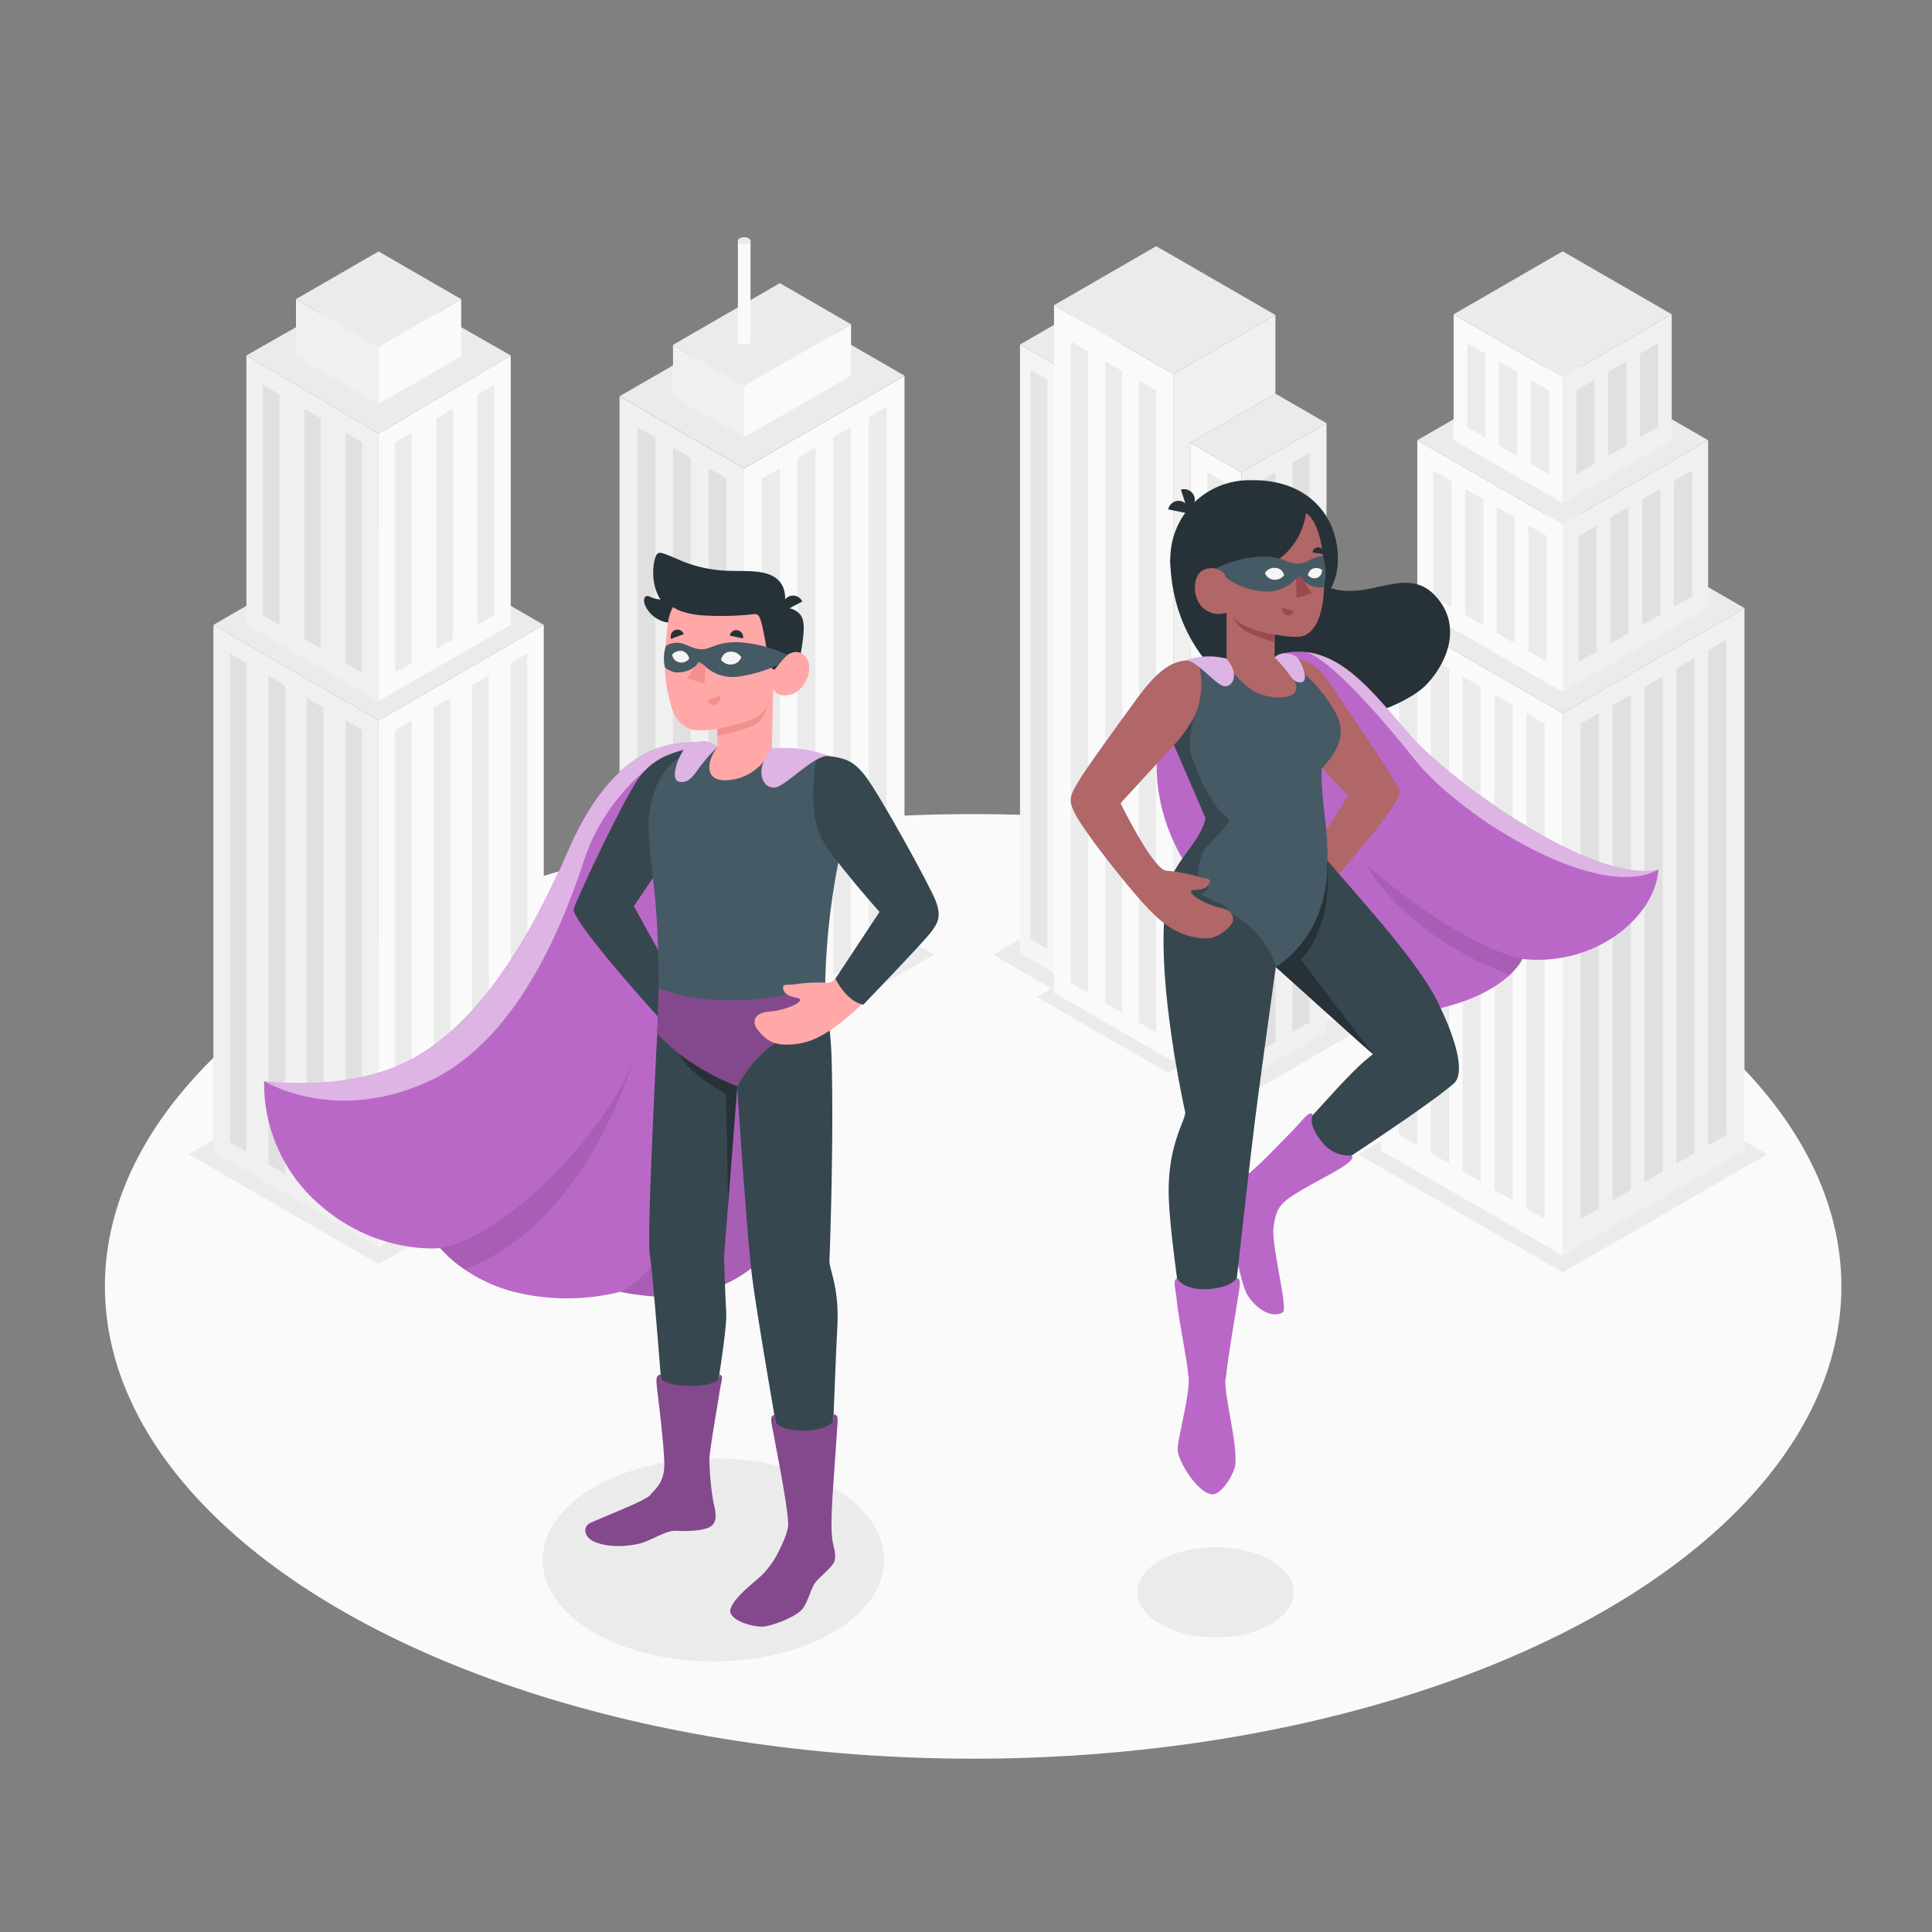 <svg xmlns="http://www.w3.org/2000/svg" viewBox="0 0 500 500"><rect x="0" y="0" width="500" height="500" fill="#808080" stroke="none"/><g id="freepik--Floor--inject-240"><ellipse id="freepik--floor--inject-240" cx="251.85" cy="332.92" rx="224.7" ry="122.23" style="fill:#fafafa"></ellipse></g><g id="freepik--Shadows--inject-240"><ellipse cx="184.63" cy="403.7" rx="44.19" ry="26.29" style="fill:#ebebeb"></ellipse><path d="M328.9,403.82c7.89,4.56,7.89,11.95,0,16.51s-20.69,4.55-28.59,0-7.89-11.95,0-16.51S321,399.26,328.9,403.82Z" style="fill:#ebebeb"></path><polygon points="256.96 247.07 272.09 255.81 268.3 257.99 302.35 277.65 306.13 275.47 321.26 284.2 350.37 267.36 286 230.2 256.96 247.07" style="fill:#ebebeb"></polygon><polygon points="97.98 327.11 147.16 298.71 97.98 270.32 48.8 298.71 97.98 327.11" style="fill:#ebebeb"></polygon><polygon points="192.58 275.47 241.76 247.07 200.26 223.05 150.97 251.44 192.58 275.47" style="fill:#ebebeb"></polygon><polygon points="351.46 298.71 404.42 329.29 457.38 298.71 404.43 268.13 351.46 298.71" style="fill:#ebebeb"></polygon></g><g id="freepik--Buildings--inject-240"><polygon points="234.08 247.15 192.6 271.1 192.6 121.17 234.08 97.23 234.08 247.15" style="fill:#fafafa"></polygon><polygon points="229.47 244.49 224.86 247.15 224.86 107.87 229.47 105.21 229.47 244.49" style="fill:#ebebeb"></polygon><polygon points="220.25 249.72 215.65 252.38 215.65 113.19 220.25 110.53 220.25 249.72" style="fill:#ebebeb"></polygon><polygon points="211.04 255.04 206.43 257.7 206.43 118.51 211.04 115.85 211.04 255.04" style="fill:#ebebeb"></polygon><polygon points="201.82 260.45 197.21 263.12 197.21 123.84 201.82 121.17 201.82 260.45" style="fill:#ebebeb"></polygon><polygon points="160.34 252.47 192.6 271.1 192.6 121.17 160.34 102.55 160.34 252.47" style="fill:#f0f0f0"></polygon><polygon points="164.95 249.81 169.56 252.47 169.56 113.19 164.95 110.53 164.95 249.81" style="fill:#e0e0e0"></polygon><polygon points="174.17 255.13 178.78 257.79 178.78 118.51 174.17 115.85 174.17 255.13" style="fill:#e0e0e0"></polygon><polygon points="183.38 260.45 187.99 263.12 187.99 123.84 183.38 121.17 183.38 260.45" style="fill:#e0e0e0"></polygon><polygon points="160.34 102.55 201.82 78.6 234.08 97.23 192.6 121.17 160.34 102.55" style="fill:#BA68C8"></polygon><polygon points="160.34 102.55 201.82 78.6 234.08 97.23 192.6 121.17 160.34 102.55" style="fill:#ebebeb"></polygon><polygon points="192.6 99.89 220.25 83.92 201.82 73.28 174.17 89.25 192.6 99.89" style="fill:#ebebeb"></polygon><polygon points="192.6 113.19 192.6 99.89 220.25 83.92 220.25 97.23 192.6 113.19" style="fill:#fafafa"></polygon><polygon points="174.17 102.55 174.17 89.25 192.6 99.89 192.6 113.19 174.17 102.55" style="fill:#f0f0f0"></polygon><path d="M194.23,88.31a.81.81,0,0,1-.47.66,2.54,2.54,0,0,1-2.31,0,.8.8,0,0,1-.48-.66v-26h3.26Z" style="fill:#fafafa"></path><path d="M194.05,62.77c-.7.75-2.6.67-3.06-.22a.58.58,0,0,1,0-.41c.46-.9,2.36-1,3.06-.23A.59.59,0,0,1,194.05,62.77Z" style="fill:#ebebeb"></path><polygon points="357.38 297.76 404.42 324.92 404.43 184.54 357.38 157.38 357.38 297.76" style="fill:#fafafa"></polygon><polygon points="404.42 324.92 451.47 297.76 451.47 157.38 404.43 184.54 404.42 324.92" style="fill:#f0f0f0"></polygon><polygon points="451.47 157.38 404.42 130.22 357.38 157.38 404.43 184.54 451.47 157.38" style="fill:#ebebeb"></polygon><polygon points="404.42 179.11 404.42 135.66 442.06 113.93 442.06 157.26 404.42 179.11" style="fill:#f0f0f0"></polygon><polygon points="366.79 157.38 366.79 113.93 404.42 135.66 404.42 179.11 366.79 157.38" style="fill:#fafafa"></polygon><polygon points="442.06 113.93 404.42 92.2 366.79 113.93 404.42 135.66 442.06 113.93" style="fill:#ebebeb"></polygon><polygon points="404.42 130.22 376.2 113.93 376.2 81.34 404.42 97.63 404.42 130.22" style="fill:#fafafa"></polygon><polygon points="404.42 130.22 432.65 113.93 432.65 81.34 404.42 97.63 404.42 130.22" style="fill:#f0f0f0"></polygon><polygon points="432.65 81.34 404.42 65.04 376.2 81.34 404.42 97.63 432.65 81.34" style="fill:#ebebeb"></polygon><polygon points="399.72 315.41 395.02 312.7 395.02 184.54 399.72 187.26 399.72 315.41" style="fill:#ebebeb"></polygon><polygon points="391.49 310.66 386.78 307.94 386.78 179.79 391.49 182.51 391.49 310.66" style="fill:#ebebeb"></polygon><polygon points="383.25 305.91 378.55 303.19 378.55 175.04 383.25 177.75 383.25 305.91" style="fill:#ebebeb"></polygon><polygon points="375.02 301.15 370.32 298.44 370.32 170.28 375.02 173 375.02 301.15" style="fill:#ebebeb"></polygon><polygon points="366.79 296.4 362.09 293.69 362.09 165.53 366.79 168.25 366.79 296.4" style="fill:#ebebeb"></polygon><polygon points="409.13 315.41 413.83 312.7 413.83 184.54 409.13 187.26 409.13 315.41" style="fill:#e0e0e0"></polygon><polygon points="417.36 310.66 422.07 307.94 422.07 179.79 417.36 182.51 417.36 310.66" style="fill:#e0e0e0"></polygon><polygon points="425.59 305.91 430.3 303.19 430.3 175.04 425.6 177.75 425.59 305.91" style="fill:#e0e0e0"></polygon><polygon points="433.83 301.15 438.53 298.44 438.53 170.28 433.83 173 433.83 301.15" style="fill:#e0e0e0"></polygon><polygon points="442.06 296.4 446.76 293.69 446.76 165.53 442.06 168.25 442.06 296.4" style="fill:#e0e0e0"></polygon><polygon points="408.54 171.3 413.24 168.59 413.24 136 408.54 138.71 408.54 171.3" style="fill:#e0e0e0"></polygon><polygon points="416.77 166.55 421.48 163.84 421.48 131.24 416.77 133.96 416.77 166.55" style="fill:#e0e0e0"></polygon><polygon points="425 161.8 429.71 159.08 429.71 126.49 425 129.21 425 161.8" style="fill:#e0e0e0"></polygon><polygon points="433.24 157.04 437.94 154.33 437.94 121.74 433.24 124.45 433.24 157.04" style="fill:#e0e0e0"></polygon><polygon points="400.31 171.3 395.6 168.59 395.6 136 400.31 138.71 400.31 171.3" style="fill:#ebebeb"></polygon><polygon points="392.07 166.55 387.37 163.84 387.37 131.24 392.07 133.96 392.07 166.55" style="fill:#ebebeb"></polygon><polygon points="383.84 161.8 379.14 159.08 379.14 126.49 383.84 129.21 383.84 161.8" style="fill:#ebebeb"></polygon><polygon points="375.61 157.04 370.9 154.33 370.9 121.74 375.61 124.45 375.61 157.04" style="fill:#ebebeb"></polygon><polygon points="407.95 122.76 412.65 120.04 412.66 98.31 407.95 101.03 407.95 122.76" style="fill:#e0e0e0"></polygon><polygon points="416.18 118 420.89 115.29 420.89 93.56 416.18 96.28 416.18 118" style="fill:#e0e0e0"></polygon><polygon points="424.42 113.25 429.12 110.53 429.12 88.81 424.42 91.52 424.42 113.25" style="fill:#e0e0e0"></polygon><polygon points="400.89 122.76 396.19 120.04 396.19 98.31 400.89 101.03 400.89 122.76" style="fill:#ebebeb"></polygon><polygon points="392.66 118 387.96 115.29 387.96 93.56 392.66 96.28 392.66 118" style="fill:#ebebeb"></polygon><polygon points="384.43 113.25 379.73 110.53 379.73 88.81 384.43 91.52 384.43 113.25" style="fill:#ebebeb"></polygon><polygon points="277.19 254.39 263.97 246.75 263.97 89.16 277.19 96.79 277.19 254.39" style="fill:#f5f5f5"></polygon><polygon points="263.97 89.16 286.01 76.44 299.23 84.07 277.19 96.79 263.97 89.16" style="fill:#ebebeb"></polygon><polygon points="321.26 279.83 308.04 272.2 308.04 114.61 321.26 122.24 321.26 279.83" style="fill:#fafafa"></polygon><polygon points="303.63 274.75 272.78 256.93 272.78 78.98 303.64 96.79 303.63 274.75" style="fill:#fafafa"></polygon><polygon points="321.26 279.83 343.3 267.11 343.3 109.52 321.26 122.24 321.26 279.83" style="fill:#f0f0f0"></polygon><polygon points="325.67 272.2 325.67 124.78 330.08 122.24 330.08 269.66 325.67 272.2" style="fill:#e0e0e0"></polygon><polygon points="316.86 272.2 316.86 124.78 312.45 122.24 312.45 269.66 316.86 272.2" style="fill:#ebebeb"></polygon><polygon points="271.02 245.59 271.02 98.17 266.62 95.63 266.62 243.04 271.02 245.59" style="fill:#fafafa"></polygon><polygon points="271.02 245.59 271.02 98.17 266.62 95.63 266.62 243.04 271.02 245.59" style="fill:#e6e6e6"></polygon><polygon points="334.49 267.11 334.49 119.69 338.89 117.15 338.89 264.57 334.49 267.11" style="fill:#e0e0e0"></polygon><polygon points="308.04 114.61 330.08 101.88 343.3 109.52 321.26 122.24 308.04 114.61" style="fill:#ebebeb"></polygon><polygon points="308.04 272.2 303.63 274.75 303.63 96.79 330.08 81.52 330.08 101.88 308.04 114.61 308.04 272.2" style="fill:#f0f0f0"></polygon><polygon points="272.78 78.98 299.23 63.71 330.08 81.52 303.63 96.79 272.78 78.98" style="fill:#ebebeb"></polygon><polygon points="299.23 267.18 299.23 101.1 294.82 98.56 294.82 264.63 299.23 267.18" style="fill:#ebebeb"></polygon><polygon points="290.41 262.09 290.41 96.01 286 93.47 286.01 259.55 290.41 262.09" style="fill:#ebebeb"></polygon><polygon points="281.6 257 281.6 90.92 277.19 88.38 277.19 254.46 281.6 257" style="fill:#ebebeb"></polygon><polygon points="97.98 322.74 97.98 186.41 55.23 161.72 55.23 298.06 97.98 322.74" style="fill:#f0f0f0"></polygon><polygon points="97.98 186.41 140.73 161.72 140.73 298.05 97.98 322.74 97.98 186.41" style="fill:#fafafa"></polygon><polygon points="59.5 169.13 63.78 171.6 63.78 298.06 59.5 295.59 59.5 169.13" style="fill:#e0e0e0"></polygon><polygon points="69.48 174.89 73.75 177.36 73.75 303.82 69.48 301.35 69.48 174.89" style="fill:#e0e0e0"></polygon><polygon points="79.45 180.65 83.73 183.12 83.73 309.58 79.45 307.11 79.45 180.65" style="fill:#e0e0e0"></polygon><polygon points="89.43 186.41 93.7 188.88 93.7 315.34 89.43 312.87 89.43 186.41" style="fill:#e0e0e0"></polygon><polygon points="136.46 169.13 132.18 171.6 132.18 298.06 136.46 295.59 136.46 169.13" style="fill:#ebebeb"></polygon><polygon points="126.48 174.89 122.21 177.36 122.21 303.82 126.48 301.35 126.48 174.89" style="fill:#ebebeb"></polygon><polygon points="116.51 180.65 112.23 183.12 112.23 309.58 116.51 307.11 116.51 180.65" style="fill:#ebebeb"></polygon><polygon points="106.53 186.41 102.26 188.88 102.25 315.34 106.53 312.87 106.53 186.41" style="fill:#ebebeb"></polygon><polygon points="140.73 161.72 97.98 137.04 55.23 161.72 97.98 186.41 140.73 161.72" style="fill:#ebebeb"></polygon><polygon points="97.98 181.47 97.98 112.21 63.77 91.99 63.77 161.72 97.98 181.47" style="fill:#f0f0f0"></polygon><polygon points="97.98 181.47 97.98 112.21 132.18 91.99 132.18 161.73 97.98 181.47" style="fill:#fafafa"></polygon><polygon points="68.05 99.63 72.33 102.1 72.33 161.72 68.05 159.26 68.05 99.63" style="fill:#e0e0e0"></polygon><polygon points="78.74 105.8 83.01 108.27 83.02 167.9 78.74 165.43 78.74 105.8" style="fill:#e0e0e0"></polygon><polygon points="89.43 111.97 93.7 114.44 93.7 174.07 89.43 171.6 89.43 111.97" style="fill:#e0e0e0"></polygon><polygon points="127.91 99.63 123.63 102.1 123.63 161.72 127.91 159.26 127.91 99.63" style="fill:#ebebeb"></polygon><polygon points="117.22 105.8 112.94 108.27 112.94 167.9 117.22 165.43 117.22 105.8" style="fill:#ebebeb"></polygon><polygon points="106.53 111.97 102.26 114.44 102.25 174.07 106.53 171.6 106.53 111.97" style="fill:#ebebeb"></polygon><polygon points="132.18 91.99 97.98 72.48 63.77 91.99 97.98 112.21 132.18 91.99" style="fill:#ebebeb"></polygon><polygon points="97.98 104.57 97.98 89.76 119.36 77.42 119.36 92.22 97.98 104.57" style="fill:#fafafa"></polygon><polygon points="76.6 92.22 76.6 77.42 97.98 89.76 97.98 104.57 76.6 92.22" style="fill:#f0f0f0"></polygon><polygon points="119.36 77.42 97.98 65.07 76.6 77.42 97.98 89.76 119.36 77.42" style="fill:#ebebeb"></polygon></g><g id="freepik--character-2--inject-240"><g id="freepik--Character--inject-240"><path d="M302.86,144.69c0,8.52,3.07,29.34,26.66,38.79,18.26,7.32,35.14-2,39.15-5.82,5-4.81,10.48-15.19,2.81-23.45-8.52-9.16-19.33,4.09-31.21-4.05C326.55,140.75,302.86,144.69,302.86,144.69Z" style="fill:#263238"></path><path d="M329.85,170.17c.82-.18.78-.78,2.14-1.08,14.09-3.07,23.37,10.28,33.21,21.48,9.53,10.84,46.47,38.23,64,34.46-.85,12.32-16.35,25.2-35.2,23.16,0,0-3.57,8.46-21.17,12.72-14.39,3.49-29.92-6.67-46-17.25-21-13.83-29.37-33.54-27.15-50.92,1.47-11.56,9.43-17.07,17.72-21C325,168.14,329.85,170.17,329.85,170.17Z" style="fill:#BA68C8"></path><path d="M390.79,252.26a14,14,0,0,0,3.21-4.07c-18.12-4.25-40.64-24.65-40.64-24.65S363,242.1,390.79,252.26Z" style="opacity:0.1"></path><path d="M365.2,190.57c-8.35-9.51-16.31-20.56-27.14-21.8,5.69,1.72,17.8,14.86,27.91,27.61C378.35,212,414.18,233.67,429.2,225,411.67,228.8,374.73,201.41,365.2,190.57Z" style="fill:#fff;opacity:0.5"></path><path d="M331.25,170.11c5.73,0,9.44,1.82,11.43,4.69,4.3,6.2,18.63,27,19.56,29.95s-18.8,24.95-18.8,24.95l-6-6,11.47-17.68L332,187.66Z" style="fill:#b16668"></path><path d="M343.44,222.59c8.94,10.55,24.81,27.52,29.39,38.32,1.76,4.16-40.17,48.84-40.17,48.84-1.74-.33-3.76-4.67-3.61-8.77,12.74-6.44,17.71-21.65,29-25.81-7-5.91-17.25-15.43-31.26-27.93Z" style="fill:#37474f"></path><path d="M355.35,272.81h0l-18.68-24.43c9-9.8,6.77-25.79,6.77-25.79l-16.61,24.65C339.11,258.2,348.53,266.86,355.35,272.81Z" style="fill:#263238"></path><path d="M372.83,260.91c-2.19,1.42-8.25,5.08-17.48,11.9-8.72,6.45-21.38,24.51-35.14,34a10.23,10.23,0,0,0,5.55,7.78s40.1-25.33,50.4-34.1C380.71,276.64,372.83,260.91,372.83,260.91Z" style="fill:#37474f"></path><path d="M339.76,288.57c-.74-1.64-3,1.84-5.95,4.79-4.81,4.76-9.29,9.91-13.94,12.74C316.8,308,316,307.55,314,310c-2.77,3.51,1.16,7,4.31,11.87,2.22,3.45,2.75,10.19,4.47,13.15s5.81,6.45,9.17,4.65c1.56-.84-3.05-17.47-2.34-22.27s1.73-6,5.93-8.61c6.64-4.09,15.83-8,14.28-9.75a8.72,8.72,0,0,1-7-2.71C338.06,291.1,339.76,288.57,339.76,288.57Z" style="fill:#BA68C8"></path><path d="M325.74,163.83H322a19.13,19.13,0,0,1-19.13-19.14h0a20.41,20.41,0,0,1,20.41-20.41h1.19c13.91,0,21.79,9.14,21.79,20.41h0C346.25,155.26,336.31,163.83,325.74,163.83Z" style="fill:#263238"></path><path d="M305.56,129.67a2.75,2.75,0,0,1,2.16,3.24l-5.39-1.08A2.75,2.75,0,0,1,305.56,129.67Z" style="fill:#263238"></path><path d="M309.08,128.5a2.74,2.74,0,0,1-1.76,3.46l-1.7-5.23A2.75,2.75,0,0,1,309.08,128.5Z" style="fill:#263238"></path><path d="M303.75,226.1c-7.33,16,3,61.82,3,61.82-.22,2.6-4,7.65-4.29,19.13-.25,10.85,3.92,33.38,5.17,49.38a10.23,10.23,0,0,0,9.55.38s5.87-53,7.56-66.46c1.48-11.71,5.44-40.12,5.44-40.12l13.25-27.64Z" style="fill:#37474f"></path><path d="M304.62,330.81c-1.15.7-.49,1.81,0,6.41s2.61,14.81,3,19.21-2.84,15.69-2.86,18.64,5.31,11.65,9.08,11.65c2.42,0,5.69-5.5,5.88-7.76.49-6-3-17.85-2.55-22.15s2.64-17.29,3-19.59c.73-4.52,1.14-6.41-.11-6.41,0,0-1.43,2.5-7.63,2.83S304.62,330.81,304.62,330.81Z" style="fill:#BA68C8"></path><path d="M342.07,198.9c5.52-5.91,5.9-10.17,3.53-14.51-4.92-9-12.87-14-14.35-14.28l-11.9.23-9.88.46c-1.35.43-5,3.83-6.4,9a23.22,23.22,0,0,0,.75,12.94L312,211.7h0c-1.15,6.65-10,12.47-10,20.53,23.87.62,28.23,18,28.23,18,14.36-9.55,13.23-26.47,13.23-26.47C344.05,215.84,341.67,206.18,342.07,198.9Z" style="fill:#455a64"></path><path d="M317.94,212c-1.79-1.79-5.44-4.39-9.75-16.94-.91-2.66.45-8.81,1.84-12.18l-7.16-2.09a23.74,23.74,0,0,0,.95,12L312,211.7h0c-1.14,6.59-9.86,12.36-10,20.31l.12.23a36,36,0,0,1,15.53,3.64,1.38,1.38,0,0,0-1-1.57,63,63,0,0,1-6.08-3c2.14,0,2.35-2.6,2.35-2.6l-2.82-.26s-.58-6.45,2.4-9.55S318.61,212.63,317.94,212Z" style="fill:#37474f"></path><path d="M338,132.78c2.22,1.31,5,6.89,4.69,18.59-.23,9.92-3.44,12.37-5.05,13.08s-4.73.27-7.76-.23v5.95c.12-.15,6.16,5.15,5.54,8.37-.52,2.69-7.66,2.59-11.57-.08a25.29,25.29,0,0,1-6.42-6.72V158.56a6,6,0,0,1-5.39-.7c-3.36-2.18-3.47-7.71-1.52-9.68s6.13-1.35,6.91,1.38c0,0,4.82.17,11.25-3.36A18,18,0,0,0,338,132.78Z" style="fill:#b16668"></path><polygon points="335.35 147.27 335.55 154.77 339.5 153.55 335.35 147.27" style="fill:#9a4a4d"></polygon><path d="M331.92,157.29l2.9.92a1.49,1.49,0,0,1-1.88,1A1.59,1.59,0,0,1,331.92,157.29Z" style="fill:#9a4a4d"></path><path d="M342.67,143.44l-3-.45a1.46,1.46,0,0,1,1.68-1.31A1.6,1.6,0,0,1,342.67,143.44Z" style="fill:#263238"></path><path d="M317.4,149.56a3.59,3.59,0,0,0-2.79-2.4,29.15,29.15,0,0,1,11.34-3.1c6.25-.19,7.19,1.87,9.89,1.82s3.52-1.8,6.53-2a15.51,15.51,0,0,1,.31,7.94s-2.48,1.11-5.42-1.65l-.71-1.07a6.6,6.6,0,0,0-2.17,1.69,10.56,10.56,0,0,1-8.25,2.19A18.13,18.13,0,0,1,317.4,149.56Z" style="fill:#455a64"></path><path d="M327.38,148.28a2.94,2.94,0,0,1,3.09-1.26,2.33,2.33,0,0,1,1.85,1.85,3,3,0,0,1-2.9,1.13A2.54,2.54,0,0,1,327.38,148.28Z" style="fill:#f5f5f5"></path><path d="M338.48,148.86a2.42,2.42,0,0,1,1-1.57,2.45,2.45,0,0,1,2.65.21,2,2,0,0,1-1.39,2.09A2.21,2.21,0,0,1,338.48,148.86Z" style="fill:#f5f5f5"></path><path d="M329.85,164.22c-3.19-.42-9.75-2.31-10.77-4.9a6.71,6.71,0,0,0,2.3,3.31c2,1.68,8.47,3.57,8.47,3.57Z" style="fill:#9a4a4d"></path><path d="M290,207.86l13.87-15.08a41.6,41.6,0,0,0,4.47-6c3.12-4.83,3.26-13.17,1.18-16-5.39,0-8.81,1.11-15.64,10.51-5.78,7.95-12.81,17.63-14.65,20.75-2.27,3.83-2.93,4.88-.95,8.67s9.38,13.51,15.62,20.82,9.9,9.78,14.57,10.87,6.75.16,9.38-2.25.77-4.58-1.67-5.14a19.79,19.79,0,0,1-6.54-2.68c-1.49-1.07-2-1.91-.57-2,1.78-.08,3.45-.43,3.9-1.68.57-1.55-.89-1.14-2.93-1.76a39,39,0,0,0-8.08-1.55c-3.34.16-12-17.53-12-17.53" style="fill:#b16668"></path><path d="M306.91,170.93c2.56-.13,7.2,5.65,9.48,6.53s4.82-2.66,1-7A17.94,17.94,0,0,0,306.91,170.93Z" style="fill:#BA68C8"></path><path d="M306.91,170.93c2.56-.13,7.2,5.65,9.48,6.53s4.82-2.66,1-7A17.94,17.94,0,0,0,306.91,170.93Z" style="fill:#fff;opacity:0.5"></path><path d="M329.85,170.17s1.76-2.21,5.62-.3a11.28,11.28,0,0,1,1.83,3.26c.78,2.6.34,3.47-.85,3.47-1.75,0-2.52-1.84-3.94-3.52A23.46,23.46,0,0,0,329.85,170.17Z" style="fill:#BA68C8"></path><path d="M329.85,170.17s1.76-2.21,5.62-.3a11.28,11.28,0,0,1,1.83,3.26c.78,2.6.34,3.47-.85,3.47-1.75,0-2.52-1.84-3.94-3.52A23.46,23.46,0,0,0,329.85,170.17Z" style="fill:#fff;opacity:0.5"></path></g></g><g id="freepik--character-1--inject-240"><path d="M185.66,193.37s-3.22-2.34-11.71-.75-18.54,8.11-27,27.63-21.19,43-39.6,53.41c-11.25,6.35-25.89,7.47-39,6.15a41.46,41.46,0,0,0,11.34,29.07C95.36,325.14,113.92,323,113.92,323s7.2,9,21.34,11.85a57.07,57.07,0,0,0,25.27-.53s11.38,2.54,19.78.53c16.72-4,21.44-15.34,21.21-15.63s7.95-124,7.95-124Z" style="fill:#BA68C8"></path><path d="M164.06,273.84c-6.42,18.19-32.34,45.9-50.14,49.19a31.85,31.85,0,0,0,6.25,5.48C152.17,316.75,164.06,273.84,164.06,273.84Z" style="opacity:0.1"></path><path d="M201.52,319.25c-.15-.18,3.4-54.75,5.8-91.43-4.85-2.49-8.91,1.82-11,18.23-9.76,78.06-35.82,88.3-35.82,88.3s11.38,2.54,19.78.53C197,330.89,201.75,319.54,201.52,319.25Z" style="opacity:0.1"></path><path d="M174,192.62c-8.49,1.58-18.54,8.11-27,27.63s-21.19,43-39.6,53.41c-11.25,6.35-25.89,7.47-39,6.15,0,0,18.12,11.32,42.62,0s36-44.71,40.45-58.08,19.15-31.11,34.26-28.36l-.37-.21C184.23,192.62,180.82,191.33,174,192.62Z" style="fill:#fff;opacity:0.5"></path><path d="M183.74,193.54c-12-.09-16.56,5.16-18.55,8-4.29,6.2-15.76,30.68-16.7,33.63s22.45,28.69,22.45,28.69l6-6-12.9-23.33,13.77-20.46Z" style="fill:#37474f"></path><g id="freepik--character--inject-240"><rect x="204.98" y="388.4" width="9.14" height="13.31" style="fill:#ffa8a7"></rect><rect x="173.07" y="372.08" width="9.14" height="13.31" transform="translate(-12.92 6.33) rotate(-1.97)" style="fill:#ffa8a7"></rect><path d="M213.52,254.22c-.06,4,1.45,11.16,1.69,19.62.64,22.2-.56,52.69-.56,52.69.21,2.51,2.57,7.14,2.06,16.79-.69,13.1-1.83,46.62-1.83,46.62s-4.28,4.25-10.33,0c0,0-8.28-46.58-9.91-59.56-1.43-11.33-3.86-49.25-3.86-49.25l-3.4,44.18s.24,8.42.57,14.43-5.37,37.15-5.37,37.15a10,10,0,0,1-9.94.38s-3.53-47.14-4.47-52.57,2.61-70.48,2.61-70.48Z" style="fill:#37474f"></path><path d="M199.77,193.78a107.49,107.49,0,0,1,11.66,1.47,18,18,0,0,1,3,1.15,51.46,51.46,0,0,1,2.3,28,182.2,182.2,0,0,0-3.2,35.65c-5.23,6.82-31.84,9.15-43.15-.06,0,0,.31-11.36-.52-23.5-.72-10.74-2.59-20.47-1.9-25.44,1.57-11.36,6.73-17.07,17.65-17.71Z" style="fill:#455a64"></path><path d="M190.78,281.13s-8.26-1.07-20.7-13.58l.41-11.9s14.71,7.77,43.13-.65l1,10.42S200.28,264.19,190.78,281.13Z" style="fill:#BA68C8"></path><path d="M190.78,281.13s-8.26-1.07-20.7-13.58l.41-11.9s14.71,7.77,43.13-.65l1,10.42S200.28,264.19,190.78,281.13Z" style="opacity:0.3"></path><path d="M202.84,157.36a4.87,4.87,0,0,1,4,1.41c1.73,1.77,1.37,5,0,12.58l-5.35.61Z" style="fill:#263238"></path><path d="M171.66,155.18a8.42,8.42,0,0,1-3.35-.68c-1.64-.94-2.07.92-1.17,2.54a7.64,7.64,0,0,0,6.21,4.13c.05-.23,1.53-4.17,1.53-4.17Z" style="fill:#263238"></path><path d="M200.33,172c.8.48,1.93-1.05,2.91-2.07s4.18-2.43,5.77.93-1.41,8-3.92,8.74c-4.34,1.36-5-1.42-5-1.42l-.33,15.64s-2.84,6.95-10.53,8-6.11-5.3-3.58-8.41v-4.76a27.12,27.12,0,0,1-5.85.3c-3.19-.49-5.2-3-6.16-6.46-1.56-5.55-2.15-10-.83-20.93,1.45-12,15.35-12.08,22.86-7.35S200.33,172,200.33,172Z" style="fill:#ffa8a7"></path><path d="M200.33,173.3c.4,0,1.92-2.51,2.91-3.41,1.37-1.25-.4-12.53-.4-12.53s1.39-4.29-1.32-7.12-8-2.36-11.79-2.5A34.69,34.69,0,0,1,176,145c-5.45-2.37-5.85-2.65-6.53-.26s-.93,7.87,2.32,11.55l2.71,1s1.46,1.3,6.54,1.91a74.88,74.88,0,0,0,14.07-.26c1.48-.2,1.79,1.22,2.59,5.12C198.41,167.47,199,173.27,200.33,173.3Z" style="fill:#263238"></path><path d="M202.83,158.23l4.81-2.57a2.65,2.65,0,0,0-3.64-1.21A2.88,2.88,0,0,0,202.83,158.23Z" style="fill:#263238"></path><path d="M185.67,188.61s7.12-1.43,9.61-2.76a8.26,8.26,0,0,0,3.44-3.4,11.22,11.22,0,0,1-2,4c-1.82,2.33-11.09,4-11.09,4Z" style="fill:#f28f8f"></path><path d="M188.88,164.49l3.41.74a1.82,1.82,0,0,0-1.38-2.12A1.7,1.7,0,0,0,188.88,164.49Z" style="fill:#263238"></path><path d="M186.31,180l-3.25,1.22a1.71,1.71,0,0,0,2.21,1.08A1.82,1.82,0,0,0,186.31,180Z" style="fill:#f28f8f"></path><path d="M173.65,165.35l3.29-1.23a1.69,1.69,0,0,0-2.2-1.06A1.83,1.83,0,0,0,173.65,165.35Z" style="fill:#263238"></path><polygon points="182.78 168.42 182.31 177 177.83 175.48 182.78 168.42" style="fill:#f28f8f"></polygon><path d="M201.52,172a20.83,20.83,0,0,1,2.24-2.5,34.57,34.57,0,0,0-12.37-3.29c-6.25-.18-7.19,1.88-9.89,1.82s-4.11-1.83-6.62-1.68c-2.08.12-2.61,1-2.61,1a10.59,10.59,0,0,0-.17,5.41,6.34,6.34,0,0,0,2.55,1.22,7.19,7.19,0,0,0,5.43-1.65l.71-1A5.86,5.86,0,0,1,183,172.9a10.55,10.55,0,0,0,8.25,2.18A37.18,37.18,0,0,0,201.52,172Z" style="fill:#455a64"></path><path d="M191.84,170.07a3.16,3.16,0,0,0-3.31-1.35,2.41,2.41,0,0,0-1.89,2.1,3.09,3.09,0,0,0,3,1.1A2.77,2.77,0,0,0,191.84,170.07Z" style="fill:#f5f5f5"></path><path d="M178.37,170.46a2.65,2.65,0,0,0-1.79-2,3,3,0,0,0-2.63.94,2.36,2.36,0,0,0,1.77,2A2.58,2.58,0,0,0,178.37,170.46Z" style="fill:#f5f5f5"></path><path d="M216.55,371.19c.23-4,.59-4.87-.81-5.17l-.06,1.71s-1.13,2.4-7.51,2.52-7.45-2.26-7.45-2.26l-.32-1.83c-1.36.46-.75,1.81,0,6,.74,4,3.92,20,3.55,22.87s-2.94,7.48-3.09,7.76a23,23,0,0,1-3.72,4.9c-2.88,2.63-7.06,5.72-8.06,8.65s6.21,5,8.9,4.56c3.13-.55,8.55-2.76,9.91-4.8s2-5.06,3.11-6.55,4.44-3.91,5-5.64a6.8,6.8,0,0,0-.11-3h0c-.09-.48-.2-1-.31-1.43-.37-1.89-.56-4.38-.2-11.13C215.92,379.86,216.42,373.39,216.55,371.19Z" style="fill:#BA68C8"></path><path d="M216.55,371.19c.23-4,.59-4.87-.81-5.17l-.06,1.71s-1.13,2.4-7.51,2.52-7.45-2.26-7.45-2.26l-.32-1.83c-1.36.46-.75,1.81,0,6,.74,4,3.92,20,3.55,22.87s-2.94,7.48-3.09,7.76a23,23,0,0,1-3.72,4.9c-2.88,2.63-7.06,5.72-8.06,8.65s6.21,5,8.9,4.56c3.13-.55,8.55-2.76,9.91-4.8s2-5.06,3.11-6.55,4.44-3.91,5-5.64a6.8,6.8,0,0,0-.11-3h0c-.09-.48-.2-1-.31-1.43-.37-1.89-.56-4.38-.2-11.13C215.92,379.86,216.42,373.39,216.55,371.19Z" style="opacity:0.3"></path><path d="M186.15,360.62c.56-3.7,1.24-4.55,0-4.88l-.21,1.38s-1.61,1.58-7.23,1.58c-6.08,0-7.64-1.79-7.64-1.79l-.1-1.17c-1.38.2-1.19,1.24-.73,5.24.2,1.69,1.59,12.77,1.69,17.75s-2.32,6.56-3.92,8.48a21.87,21.87,0,0,1-2.08,1.2c-3.43,1.71-10.08,4.35-13.09,5.7-1.88.85-1.79,3.12.15,4.42s6.64,2.22,12.28,1c3.07-.69,7.06-3.52,9.59-3.37s7.27.12,9.14-1.17,1.12-4,.59-6.4h0a69.33,69.33,0,0,1-1-11C183.68,375,185.59,364.33,186.15,360.62Z" style="fill:#BA68C8"></path><path d="M186.15,360.62c.56-3.7,1.24-4.55,0-4.88l-.21,1.38s-1.61,1.58-7.23,1.58c-6.08,0-7.64-1.79-7.64-1.79l-.1-1.17c-1.38.2-1.19,1.24-.73,5.24.2,1.69,1.59,12.77,1.69,17.75s-2.32,6.56-3.92,8.48a21.87,21.87,0,0,1-2.08,1.2c-3.43,1.71-10.08,4.35-13.09,5.7-1.88.85-1.79,3.12.15,4.42s6.64,2.22,12.28,1c3.07-.69,7.06-3.52,9.59-3.37s7.27.12,9.14-1.17,1.12-4,.59-6.4h0a69.33,69.33,0,0,1-1-11C183.68,375,185.59,364.33,186.15,360.62Z" style="opacity:0.3"></path><path d="M190.78,281.13a63.84,63.84,0,0,1-15.07-8.42s1.9,4.79,12.2,10.44l.52,28.53Z" style="fill:#263238"></path></g><path d="M228.47,235.89,216.91,219a41.08,41.08,0,0,1-3.56-6.55c-2.4-5.23-1.33-13.51,1.13-16,5.33.78,8.56,2.37,14,12.65,4.57,8.7,11,19.43,12.37,22.78,1.7,4.12,2.2,5.25-.3,8.72a174,174,0,0,1-19.32,21c-7.23,6.34-11.2,8.27-16,8.67s-6.7-.81-9-3.58-.1-4.63,2.4-4.84a20.2,20.2,0,0,0,6.85-1.71c1.63-.85,2.22-1.62.85-1.87-1.75-.33-3.35-.93-3.62-2.23-.34-1.61,1-1,3.16-1.32a38.76,38.76,0,0,1,8.22-.37c3.27.64,14.35-18.44,14.35-18.44" style="fill:#ffa8a7"></path><path d="M211.43,195.25c6.59.9,8.67.82,12.27,5.26s17.19,29.07,18.54,32.85.73,5.47-1.92,8.65-16.89,18-16.89,18-4-.42-7.23-6.73L227.62,236s-13-14.55-15.37-19.72C208.79,208.56,211.43,195.25,211.43,195.25Z" style="fill:#37474f"></path><path d="M214.4,195.63c-3.59-.18-10,6.73-13.19,8s-6.76-3.73-1.41-9.86A33.26,33.26,0,0,1,214.4,195.63Z" style="fill:#BA68C8"></path><path d="M214.4,195.63c-3.59-.18-10,6.73-13.19,8s-6.76-3.73-1.41-9.86A33.26,33.26,0,0,1,214.4,195.63Z" style="fill:#fff;opacity:0.5"></path><path d="M185.66,193.36s-2.46-3.09-7.88-.41a15.44,15.44,0,0,0-2.56,4.57c-1.11,3.65-.49,4.87,1.19,4.87,2.45,0,3.53-2.58,5.52-4.95A35.76,35.76,0,0,1,185.66,193.36Z" style="fill:#BA68C8"></path><path d="M185.66,193.36s-2.46-3.09-7.88-.41a15.44,15.44,0,0,0-2.56,4.57c-1.11,3.65-.49,4.87,1.19,4.87,2.45,0,3.53-2.58,5.52-4.95A35.76,35.76,0,0,1,185.66,193.36Z" style="fill:#fff;opacity:0.5"></path></g></svg>